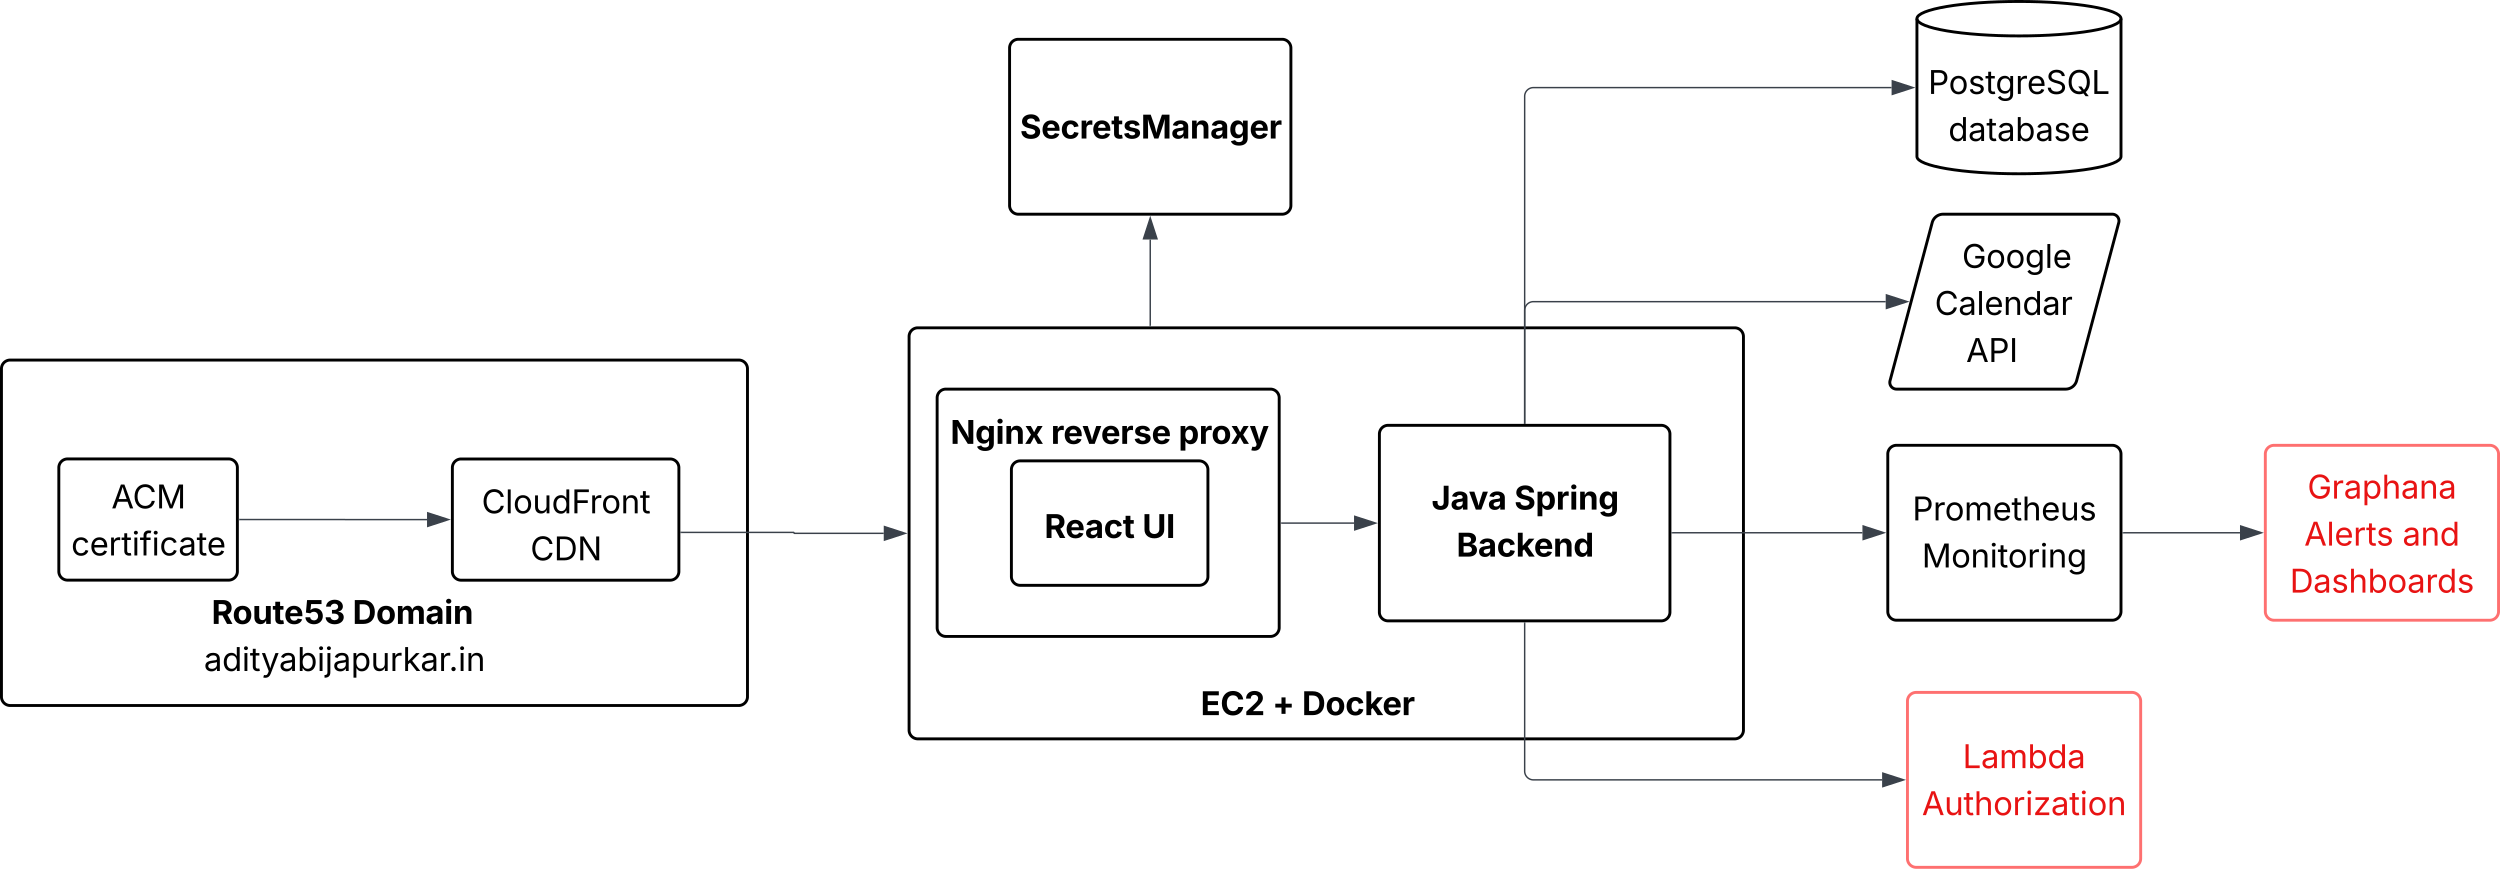 <svg xmlns="http://www.w3.org/2000/svg" xmlns:xlink="http://www.w3.org/1999/xlink" xmlns:lucid="lucid" width="1715.16" height="596.04"><g transform="translate(-233.942 -498.542)" lucid:page-tab-id="0_0"><path d="M234.94 751.56a6 6 0 0 1 6-6h499.82a6 6 0 0 1 6 6v225a6 6 0 0 1-6 6H240.94a6 6 0 0 1-6-6zM927.83 820.74a6 6 0 0 1 6-6h122.82a6 6 0 0 1 6 6v73.37a6 6 0 0 1-6 6H933.83a6 6 0 0 1-6-6z" stroke="#000" stroke-width="2" fill="#fff"/><use xlink:href="#a" transform="matrix(1,0,0,1,939.83,826.736) translate(10.67 40.903)"/><use xlink:href="#b" transform="matrix(1,0,0,1,939.83,826.736) translate(77.825 40.903)"/><path d="M1180.3 796.34a6 6 0 0 1 6-6h187.33a6 6 0 0 1 6 6V918.5a6 6 0 0 1-6 6h-187.35a6 6 0 0 1-6-6z" stroke="#000" stroke-width="2" fill="#fff"/><use xlink:href="#c" transform="matrix(1,0,0,1,1192.285,802.343) translate(23.775 45.809)"/><use xlink:href="#d" transform="matrix(1,0,0,1,1192.285,802.343) translate(80.556 45.809)"/><use xlink:href="#e" transform="matrix(1,0,0,1,1192.285,802.343) translate(40.924 78.075)"/><path d="M368.85 905.66a6 6 0 0 1 6-6h190.9a6 6 0 0 1 6 6v57.16a6 6 0 0 1-6 6h-190.9a6 6 0 0 1-6-6z" fill="none"/><use xlink:href="#f" transform="matrix(1,0,0,1,373.848,904.656) translate(0 21.951)"/><use xlink:href="#g" transform="matrix(1,0,0,1,373.848,904.656) translate(5.263 21.951)"/><use xlink:href="#h" transform="matrix(1,0,0,1,373.848,904.656) translate(102.018 21.951)"/><use xlink:href="#i" transform="matrix(1,0,0,1,373.848,904.656) translate(0 54.217)"/><path d="M857.63 729.45a6 6 0 0 1 6-6h560.43a6 6 0 0 1 6 6v270a6 6 0 0 1-6 6H863.63a6 6 0 0 1-6-6z" stroke="#000" stroke-width="2" fill-opacity="0"/><path d="M1052.68 968.6a6 6 0 0 1 6-6h144.98a6 6 0 0 1 6 6v24.9a6 6 0 0 1-6 6h-144.98a6 6 0 0 1-6-6z" fill="none"/><use xlink:href="#j" transform="matrix(1,0,0,1,1057.679,967.605) translate(0 21.584)"/><use xlink:href="#k" transform="matrix(1,0,0,1,1057.679,967.605) translate(49.197 21.584)"/><use xlink:href="#l" transform="matrix(1,0,0,1,1057.679,967.605) translate(69.542 21.584)"/><path d="M1689.08 605.94c0 6.53-31.34 11.82-70 11.82s-70-5.3-70-11.82v-94.58c0-6.53 31.34-11.82 70-11.82s70 5.3 70 11.82z" stroke="#000" stroke-width="2" fill="#fff"/><path d="M1689.08 511.36c0 6.53-31.34 11.83-70 11.83s-70-5.3-70-11.84" stroke="#000" stroke-width="2" fill="none"/><use xlink:href="#m" transform="matrix(1,0,0,1,1554.081,528.186) translate(2.712 34.809)"/><use xlink:href="#n" transform="matrix(1,0,0,1,1554.081,528.186) translate(16.535 67.075)"/><path d="M1531.7 558.65h-245.74a6 6 0 0 0-6 6v224.2" stroke="#3a414a" fill="none"/><path d="M1546.46 558.65l-14.26 4.64V554z" stroke="#3a414a" fill="#3a414a"/><path d="M1280.43 789.34h-.95v-.5h.95z" stroke="#3a414a" stroke-width=".05" fill="#3a414a"/><path d="M1559.54 651.3a7.8 7.8 0 0 1 7.54-5.8h116a4.6 4.6 0 0 1 4.46 5.8l-28.9 108.4a7.8 7.8 0 0 1-7.56 5.8h-116a4.6 4.6 0 0 1-4.45-5.8z" stroke="#000" stroke-width="2" fill="#fff"/><use xlink:href="#o" transform="matrix(1,0,0,1,1534.081,650.506) translate(45.907 31.84)"/><use xlink:href="#p" transform="matrix(1,0,0,1,1534.081,650.506) translate(27.191 64.106)"/><use xlink:href="#q" transform="matrix(1,0,0,1,1534.081,650.506) translate(48.759 96.372)"/><path d="M1527.66 705.5h-241.7a6 6 0 0 0-6 6v77.34" stroke="#3a414a" fill="none"/><path d="M1542.43 705.5l-14.27 4.64v-9.27z" stroke="#3a414a" fill="#3a414a"/><path d="M1280.43 789.34h-.95v-.5h.95z" stroke="#3a414a" stroke-width=".05" fill="#3a414a"/><path d="M926.58 531.5a6 6 0 0 1 6-6h181a6 6 0 0 1 6 6v108a6 6 0 0 1-6 6h-181a6 6 0 0 1-6-6z" stroke="#000" stroke-width="2" fill="#fff"/><use xlink:href="#r" transform="matrix(1,0,0,1,938.582,537.506) translate(-4.849 56.084)"/><path d="M1542.58 979.58a6 6 0 0 1 6-6h148a6 6 0 0 1 6 6v108a6 6 0 0 1-6 6h-148a6 6 0 0 1-6-6z" stroke="#fe7070" stroke-width="2" fill="#fff"/><use xlink:href="#s" transform="matrix(1,0,0,1,1554.582,985.577) translate(25.899 39.951)"/><use xlink:href="#t" transform="matrix(1,0,0,1,1554.582,985.577) translate(-2.079 72.217)"/><path d="M1525.2 1033.58h-239.24a6 6 0 0 1-6-6V926" stroke="#3a414a" fill="none"/><path d="M1539.96 1033.58l-14.26 4.63v-9.26z" stroke="#3a414a" fill="#3a414a"/><path d="M1280.43 926.02h-.95v-.5h.95z" stroke="#3a414a" stroke-width=".05" fill="#3a414a"/><path d="M1529.08 810.05a6 6 0 0 1 6-6h148a6 6 0 0 1 6 6v108a6 6 0 0 1-6 6h-148a6 6 0 0 1-6-6z" stroke="#000" stroke-width="2" fill="#fff"/><use xlink:href="#u" transform="matrix(1,0,0,1,1541.081,816.05) translate(4.914 39.528)"/><use xlink:href="#v" transform="matrix(1,0,0,1,1541.081,816.05) translate(11.43 71.793)"/><path d="M1511.7 864.05h-130.57" stroke="#3a414a" fill="none"/><path d="M1526.46 864.05l-14.26 4.63v-9.26z" stroke="#3a414a" fill="#3a414a"/><path d="M1381.14 864.52h-.5v-.94h.5z" stroke="#3a414a" stroke-width=".05" fill="#3a414a"/><path d="M1788.1 810.06a6 6 0 0 1 6-6h148a6 6 0 0 1 6 6v108a6 6 0 0 1-6 6h-148a6 6 0 0 1-6-6z" stroke="#fe7070" stroke-width="2" fill="#fff"/><use xlink:href="#w" transform="matrix(1,0,0,1,1800.102,816.064) translate(16.872 24.528)"/><use xlink:href="#x" transform="matrix(1,0,0,1,1800.102,816.064) translate(14.685 56.793)"/><use xlink:href="#y" transform="matrix(1,0,0,1,1800.102,816.064) translate(82.1 56.793)"/><use xlink:href="#z" transform="matrix(1,0,0,1,1800.102,816.064) translate(4.827 89.059)"/><path d="M1770.72 864.06h-80.14" stroke="#3a414a" fill="none"/><path d="M1785.48 864.06l-14.26 4.64v-9.27z" stroke="#3a414a" fill="#3a414a"/><path d="M1690.6 864.54h-.52v-.95h.5z" stroke="#3a414a" stroke-width=".05" fill="#3a414a"/><path d="M274.3 819.4a6 6 0 0 1 6-6h110.5a6 6 0 0 1 6 6v71.15a6 6 0 0 1-6 6H280.3a6 6 0 0 1-6-6z" stroke="#000" stroke-width="2" fill-opacity="0"/><use xlink:href="#A" transform="matrix(1,0,0,1,286.29,825.397) translate(24.061 21.951)"/><use xlink:href="#B" transform="matrix(1,0,0,1,286.29,825.397) translate(-3.511 54.217)"/><path d="M544.3 819.43a6 6 0 0 1 6-6H693.7a6 6 0 0 1 6 6v71.16a6 6 0 0 1-6 6H550.3a6 6 0 0 1-6-6z" stroke="#000" stroke-width="2" fill-opacity="0"/><g><use xlink:href="#C" transform="matrix(1,0,0,1,556.293,825.435) translate(8.063 25.278)"/><use xlink:href="#D" transform="matrix(1,0,0,1,556.293,825.435) translate(41.494 57.543)"/></g><path d="M526.9 855h-56.34a.02.02 0 0 1-.02 0 .02.02 0 0 0-.02-.03H398.3" stroke="#3a414a" fill="none"/><path d="M541.67 855l-14.26 4.65v-9.27z" stroke="#3a414a" fill="#3a414a"/><path d="M398.3 855.45h-.5v-.95h.5z" stroke="#3a414a" stroke-width=".05" fill="#3a414a"/><path d="M840.25 864.45H779a.33.33 0 0 1-.32-.33.33.33 0 0 0-.34-.33h-77.12" stroke="#3a414a" fill="none"/><path d="M855 864.45l-14.25 4.64v-9.28z" stroke="#3a414a" fill="#3a414a"/><path d="M701.24 864.26h-.52v-.95h.52z" stroke="#3a414a" stroke-width=".05" fill="#3a414a"/><path d="M876.88 771.5a6 6 0 0 1 6-6h222.67a6 6 0 0 1 6 6v157.67a6 6 0 0 1-6 6H882.88a6 6 0 0 1-6-6z" stroke="#000" stroke-width="2" fill-opacity="0"/><path d="M881 782.5a6 6 0 0 1 6-6h216.47a6 6 0 0 1 6 6v24.9a6 6 0 0 1-6 6H887a6 6 0 0 1-6-6z" fill="none"/><g><use xlink:href="#E" transform="matrix(1,0,0,1,886.007,781.499) translate(0 21.584)"/><use xlink:href="#F" transform="matrix(1,0,0,1,886.007,781.499) translate(68.989 21.584)"/><use xlink:href="#G" transform="matrix(1,0,0,1,886.007,781.499) translate(156.489 21.584)"/></g><path d="M1162.9 857.42h-49.85" stroke="#3a414a" fill="none"/><path d="M1177.67 857.42l-14.27 4.64v-9.27z" stroke="#3a414a" fill="#3a414a"/><path d="M1113.06 857.9h-.5v-.95h.5z" stroke="#3a414a" stroke-width=".05" fill="#3a414a"/><path d="M1023.08 662.9v59.05" stroke="#3a414a" fill="none"/><path d="M1023.08 648.12l4.64 14.27h-9.27z" stroke="#3a414a" fill="#3a414a"/><path d="M1023.56 722.45h-.95v-.52h.96z" stroke="#3a414a" stroke-width=".05" fill="#3a414a"/><defs><path d="M135 0v-1490h581c339 0 533 192 533 485 0 204-94 351-264 424L1302 0H964L680-532H440V0H135zm305-779h220c186 0 274-77 274-226 0-150-88-233-275-233H440v459" id="H"/><path d="M633 22C291 22 81-200 81-553c0-345 210-579 537-579 292 0 525 185 525 567v84H378c7 183 109 277 260 277 105 0 184-46 216-132l272 51C1071-99 893 22 633 22zM380-669h474c-15-146-94-237-233-237-143 0-229 99-241 237" id="I"/><path d="M440 22C227 22 68-92 68-313c0-250 202-322 422-343 195-21 271-24 271-105 0-95-63-149-175-149-116 0-187 57-211 129l-275-46c57-194 237-305 487-305 240 0 474 108 474 379V0H777v-155h-10C713-51 605 22 440 22zm85-211c140 0 238-93 238-211v-121c-37 26-156 42-222 51-111 16-185 59-185 149 0 87 70 132 169 132" id="J"/><path d="M628 22C291 22 81-210 81-554c0-346 210-578 547-578 265 0 455 142 497 372l-279 52c-25-116-99-188-215-188-160 0-244 139-244 341 0 200 84 341 244 341 116 0 193-74 217-195l279 51C1085-123 896 22 628 22" id="K"/><path d="M683-1118v229H474v562c0 71 29 104 102 104 23 0 73-7 95-13l43 225C647 9 580 16 520 16 296 16 174-96 174-301v-588H20v-229h154v-266h300v266h209" id="L"/><g id="a"><use transform="matrix(0.011,0,0,0.011,0,0)" xlink:href="#H"/><use transform="matrix(0.011,0,0,0.011,14.323,0)" xlink:href="#I"/><use transform="matrix(0.011,0,0,0.011,27.778,0)" xlink:href="#J"/><use transform="matrix(0.011,0,0,0.011,40.679,0)" xlink:href="#K"/><use transform="matrix(0.011,0,0,0.011,53.754,0)" xlink:href="#L"/></g><path d="M750 21c-371 0-615-218-615-544v-967h305v942c0 174 123 299 310 299s309-125 309-299v-942h306v967c0 326-247 544-615 544" id="M"/><path d="M440-1490V0H135v-1490h305" id="N"/><g id="b"><use transform="matrix(0.011,0,0,0.011,0,0)" xlink:href="#M"/><use transform="matrix(0.011,0,0,0.011,16.265,0)" xlink:href="#N"/></g><path d="M567 20C257 20 68-148 68-448v-87h305v92c0 143 75 217 194 217s193-74 193-218v-1046h302v1041c0 301-188 469-495 469" id="O"/><path d="M443 0L31-1118h319c90 293 199 572 268 885 66-313 175-593 264-885h315L784 0H443" id="P"/><g id="c"><use transform="matrix(0.011,0,0,0.011,0,0)" xlink:href="#O"/><use transform="matrix(0.011,0,0,0.011,12.988,0)" xlink:href="#J"/><use transform="matrix(0.011,0,0,0.011,25.51,0)" xlink:href="#P"/><use transform="matrix(0.011,0,0,0.011,38.618,0)" xlink:href="#J"/></g><path d="M681 22C323 22 94-145 85-462h297c10 151 131 226 296 226 163 0 271-77 271-190 0-102-95-149-257-189l-164-41c-252-61-403-188-403-405 0-269 236-449 560-449 330 0 546 183 551 445H941c-11-119-106-188-259-188-156 0-244 72-244 172-3 156 226 185 373 221 250 61 445 186 445 436 0 271-213 446-575 446" id="Q"/><path d="M128 418v-1536h295v188h14c41-89 129-202 319-202 248 0 453 193 453 575 0 372-197 576-455 576-183 0-275-108-317-198h-9v597H128zm534-640c156 0 240-139 240-336 0-196-83-334-240-334-154 0-241 131-241 334 0 202 88 336 241 336" id="R"/><path d="M128 0v-1118h290v195h12c54-169 184-238 367-200v268c-27-8-86-15-130-15-138 0-239 95-239 234V0H128" id="S"/><path d="M128 0v-1118h300V0H128zm150-1264c-91 0-165-68-165-154 0-85 74-154 165-154 90 0 165 69 165 154 0 86-75 154-165 154" id="T"/><path d="M428-647V0H128v-1118h283l4 231c63-156 176-245 348-245 232 0 384 159 384 421V0H847v-659c0-139-76-222-202-222-128 0-217 86-217 234" id="U"/><path d="M625 442c-280 0-454-114-503-274l258-72c28 63 97 128 243 128 153 0 246-69 246-216v-206h-23C805-108 717-16 536-16 284-16 81-191 81-561c0-378 208-571 456-571 188 0 280 113 321 202h13v-188h295V-9c0 303-226 451-541 451zm5-686c153 0 240-119 240-319 0-198-86-329-240-329-158 0-241 137-241 329 0 195 85 319 241 319" id="V"/><g id="d"><use transform="matrix(0.011,0,0,0.011,0,0)" xlink:href="#Q"/><use transform="matrix(0.011,0,0,0.011,14.551,0)" xlink:href="#R"/><use transform="matrix(0.011,0,0,0.011,28.559,0)" xlink:href="#S"/><use transform="matrix(0.011,0,0,0.011,37.771,0)" xlink:href="#T"/><use transform="matrix(0.011,0,0,0.011,43.793,0)" xlink:href="#U"/><use transform="matrix(0.011,0,0,0.011,57.628,0)" xlink:href="#V"/></g><path d="M135 0v-1490h591c327 0 492 160 492 383 0 177-115 286-268 320v15c168 8 326 140 326 361 0 236-176 411-512 411H135zm305-251h264c179 0 258-76 258-189 0-125-97-215-250-215H440v404zm0-613h241c131 0 228-74 228-194 0-109-79-183-222-183H440v377" id="W"/><path d="M128 0v-1490h300v802h17l366-430h347L740-633 1179 0H826L514-456l-86 97V0H128" id="X"/><path d="M537 19C279 19 81-185 81-557c0-382 206-575 454-575 190 0 278 113 318 202h10v-560h300V0H868v-179h-15C812-89 719 19 537 19zm92-241c153 0 240-134 240-336 0-203-86-334-240-334-158 0-240 138-240 334 0 197 84 336 240 336" id="Y"/><g id="e"><use transform="matrix(0.011,0,0,0.011,0,0)" xlink:href="#W"/><use transform="matrix(0.011,0,0,0.011,14.703,0)" xlink:href="#J"/><use transform="matrix(0.011,0,0,0.011,27.604,0)" xlink:href="#K"/><use transform="matrix(0.011,0,0,0.011,40.679,0)" xlink:href="#X"/><use transform="matrix(0.011,0,0,0.011,53.071,0)" xlink:href="#I"/><use transform="matrix(0.011,0,0,0.011,66.309,0)" xlink:href="#U"/><use transform="matrix(0.011,0,0,0.011,80.143,0)" xlink:href="#Y"/></g><path d="M628 22C291 22 81-210 81-554c0-346 210-578 547-578 336 0 547 232 547 578 0 344-211 576-547 576zm0-236c160 0 242-146 242-341 0-197-82-341-242-341S387-753 387-555c0 195 81 341 241 341" id="Z"/><path d="M513 14c-232 0-385-159-385-421v-711h300v659c0 139 76 222 202 222 127 0 217-86 217-234v-647h301V0H864l-4-232C797-74 683 14 513 14" id="aa"/><path d="M664 20c-306 0-529-183-535-438h297c6 117 110 196 238 196 149 0 255-108 255-266 0-159-108-270-261-270-89 0-178 39-224 98l-274-48 72-782h901v252H485l-39 377h8c53-72 165-124 294-124 269 0 467 204 467 490 0 300-224 515-551 515" id="ab"/><path d="M659 20C335 20 103-159 99-418h307c5 112 113 185 254 185 147 0 250-83 250-204 0-123-105-209-278-209H494v-227h138c145 0 246-81 246-200 0-115-87-193-216-193-130 0-237 73-240 189H128c4-255 233-433 536-433 306 0 510 185 510 418 0 167-114 285-279 317v11c217 29 333 162 333 347 0 254-237 437-569 437" id="ac"/><g id="g"><use transform="matrix(0.011,0,0,0.011,0,0)" xlink:href="#H"/><use transform="matrix(0.011,0,0,0.011,14.323,0)" xlink:href="#Z"/><use transform="matrix(0.011,0,0,0.011,27.951,0)" xlink:href="#aa"/><use transform="matrix(0.011,0,0,0.011,41.786,0)" xlink:href="#L"/><use transform="matrix(0.011,0,0,0.011,49.707,0)" xlink:href="#I"/><use transform="matrix(0.011,0,0,0.011,62.945,0)" xlink:href="#ab"/><use transform="matrix(0.011,0,0,0.011,77.148,0)" xlink:href="#ac"/></g><path d="M659 0H135v-1490h529c448 0 721 280 721 744 0 466-273 746-726 746zM440-263h204c287 0 437-148 437-483 0-333-150-481-435-481H440v964" id="ad"/><path d="M128 0v-1118h278l12 217c60-163 185-234 319-234 143 0 236 81 288 251 63-172 205-251 359-251 205 0 357 138 357 381V0h-301v-697c0-126-76-187-177-187-114 0-184 79-184 196V0H789v-705c0-109-72-179-174-179-106 0-187 74-187 208V0H128" id="ae"/><g id="h"><use transform="matrix(0.011,0,0,0.011,0,0)" xlink:href="#ad"/><use transform="matrix(0.011,0,0,0.011,16.048,0)" xlink:href="#Z"/><use transform="matrix(0.011,0,0,0.011,29.677,0)" xlink:href="#ae"/><use transform="matrix(0.011,0,0,0.011,49.957,0)" xlink:href="#J"/><use transform="matrix(0.011,0,0,0.011,62.858,0)" xlink:href="#T"/><use transform="matrix(0.011,0,0,0.011,68.88,0)" xlink:href="#U"/></g><path d="M471 26C259 26 90-98 90-318c0-256 228-303 435-329 202-27 287-16 287-108 0-139-79-219-234-219-161 0-248 86-283 164l-173-57c86-203 278-265 451-265 150 0 419 46 419 395V0H815v-152h-12C765-73 660 26 471 26zm31-159c199 0 310-134 310-271v-155c-30 35-226 55-295 64-131 17-246 59-246 186 0 116 97 176 231 176" id="af"/><path d="M577 24c-279 0-473-224-473-580 0-354 195-576 474-576 218 0 287 134 324 193h14v-551h180V0H922v-173h-20C865-111 790 24 577 24zm27-161c203 0 314-172 314-421 0-247-108-413-314-413-212 0-317 181-317 413 0 235 108 421 317 421" id="ag"/><path d="M158 0v-1118h180V0H158zm91-1301c-68 0-125-53-125-119s57-119 125-119c69 0 126 53 126 119s-57 119-126 119" id="ah"/><path d="M598-1118v154H368v674c0 100 37 144 132 144 23 0 62-6 92-12L629-6c-37 13-88 20-134 20-193 0-307-107-307-290v-688H20v-154h168v-266h180v266h230" id="ai"/><path d="M140 405l46-156c120 36 205 19 263-150l32-93L54-1118h197c107 313 237 620 324 950 87-331 219-637 326-950h196L606 167c-68 178-176 259-334 259-64 0-113-12-132-21" id="aj"/><path d="M677 24c-213 0-288-135-325-197h-20V0H158v-1490h180v551h14c37-59 106-193 324-193 279 0 474 222 474 576 0 356-194 580-473 580zm-27-161c209 0 317-186 317-421 0-232-105-413-317-413-206 0-314 166-314 413 0 249 111 421 314 421" id="ak"/><path d="M157-1118h181V80c1 225-123 350-364 338V252c126 9 184-48 183-172v-1198zm91-183c-68 0-125-53-125-119s57-119 125-119c69 0 126 53 126 119s-57 119-126 119" id="al"/><path d="M158 418v-1536h174v179h20c37-59 106-193 324-193 279 0 474 222 474 576 0 356-194 580-473 580-213 0-288-135-325-197h-14v591H158zm492-555c209 0 317-186 317-421 0-232-105-413-317-413-206 0-314 166-314 413 0 249 111 421 314 421" id="am"/><path d="M537 14c-226 0-379-139-379-422v-710h180v695c0 172 97 275 253 275 160 0 281-109 281-300v-670h181V0H879v-209C806-46 684 14 537 14" id="an"/><path d="M158 0v-1118h174v172h12c41-113 157-188 290-188 26 0 70 2 91 3v181c-11-2-60-10-108-10-161 0-279 109-279 260V0H158" id="ao"/><path d="M158 0v-1490h180v865h22l478-493h223L593-638 1096 0H865L456-523 338-412V0H158" id="ap"/><path d="M295 13c-75 0-135-60-135-135s60-135 135-135 135 60 135 135S370 13 295 13" id="aq"/><path d="M338-670V0H158v-1118h173l1 207c72-158 192-221 342-221 226 0 378 139 378 422V0H872v-695c0-172-96-275-252-275-161 0-282 109-282 300" id="ar"/><g id="i"><use transform="matrix(0.011,0,0,0.011,0,0)" xlink:href="#af"/><use transform="matrix(0.011,0,0,0.011,12.478,0)" xlink:href="#ag"/><use transform="matrix(0.011,0,0,0.011,26.085,0)" xlink:href="#ah"/><use transform="matrix(0.011,0,0,0.011,31.467,0)" xlink:href="#ai"/><use transform="matrix(0.011,0,0,0.011,39.171,0)" xlink:href="#aj"/><use transform="matrix(0.011,0,0,0.011,51.552,0)" xlink:href="#af"/><use transform="matrix(0.011,0,0,0.011,64.03,0)" xlink:href="#ak"/><use transform="matrix(0.011,0,0,0.011,77.637,0)" xlink:href="#ah"/><use transform="matrix(0.011,0,0,0.011,83.019,0)" xlink:href="#al"/><use transform="matrix(0.011,0,0,0.011,88.401,0)" xlink:href="#af"/><use transform="matrix(0.011,0,0,0.011,100.879,0)" xlink:href="#am"/><use transform="matrix(0.011,0,0,0.011,114.486,0)" xlink:href="#an"/><use transform="matrix(0.011,0,0,0.011,127.626,0)" xlink:href="#ao"/><use transform="matrix(0.011,0,0,0.011,136.339,0)" xlink:href="#ap"/><use transform="matrix(0.011,0,0,0.011,148.535,0)" xlink:href="#af"/><use transform="matrix(0.011,0,0,0.011,161.013,0)" xlink:href="#ao"/><use transform="matrix(0.011,0,0,0.011,167.99,0)" xlink:href="#aq"/><use transform="matrix(0.011,0,0,0.011,174.392,0)" xlink:href="#ah"/><use transform="matrix(0.011,0,0,0.011,179.774,0)" xlink:href="#ar"/></g><path d="M135 0v-1490h997v253H440v360h640v249H440v375h694V0H135" id="as"/><path d="M786 20C389 20 94-260 94-744c0-487 299-766 692-766 339 0 597 194 641 529h-309c-28-162-156-258-326-258-233 0-388 179-388 495 0 323 157 493 387 493 170 0 298-97 328-259h309c-34 277-266 530-642 530" id="at"/><path d="M124 0v-220l528-495c135-132 210-216 210-336 0-133-98-215-231-215-139 0-229 88-229 233H110c0-290 214-477 523-477 315 0 525 182 525 440 0 167-80 305-385 586L548-262v11h630V0H124" id="au"/><g id="j"><use transform="matrix(0.011,0,0,0.011,0,0)" xlink:href="#as"/><use transform="matrix(0.011,0,0,0.011,13.498,0)" xlink:href="#at"/><use transform="matrix(0.011,0,0,0.011,29.937,0)" xlink:href="#au"/></g><path d="M568-82v-393H183v-240h385v-393h254v393h386v240H822v393H568" id="av"/><use transform="matrix(0.011,0,0,0.011,0,0)" xlink:href="#av" id="k"/><g id="l"><use transform="matrix(0.011,0,0,0.011,0,0)" xlink:href="#ad"/><use transform="matrix(0.011,0,0,0.011,16.048,0)" xlink:href="#Z"/><use transform="matrix(0.011,0,0,0.011,29.677,0)" xlink:href="#K"/><use transform="matrix(0.011,0,0,0.011,42.752,0)" xlink:href="#X"/><use transform="matrix(0.011,0,0,0.011,55.143,0)" xlink:href="#I"/><use transform="matrix(0.011,0,0,0.011,68.381,0)" xlink:href="#S"/></g><path d="M180 0v-1490h510c348 0 508 209 508 474 0 266-160 477-507 477H370V0H180zm190-706h312c236 0 327-133 327-310 0-176-91-307-329-307H370v617" id="aw"/><path d="M613 24c-304 0-509-231-509-576 0-350 205-580 509-580 305 0 511 230 511 580 0 345-206 576-511 576zm0-161c226 0 329-195 329-415 0-222-103-419-329-419-223 0-326 196-326 419 0 220 103 415 326 415" id="ax"/><path d="M538 24C308 24 148-78 108-271l171-41c32 123 123 178 257 178 156 0 256-77 256-169 0-77-54-128-164-154l-186-44c-203-48-300-148-300-305 0-192 176-326 414-326 230 0 351 112 402 269l-163 42c-31-80-94-158-238-158-133 0-233 69-233 162 0 83 57 129 188 160l169 40c203 48 298 149 298 302 0 196-179 339-441 339" id="ay"/><path d="M611 442c-248 0-391-105-460-228l146-94c47 65 117 165 314 165 178 0 307-82 307-266v-224h-17C863-141 792-18 576-18c-268 0-472-195-472-546 0-346 197-568 476-568 216 0 288 133 326 193h17v-179h175V29c0 289-215 413-487 413zm-5-620c203 0 314-146 314-390 0-237-108-403-314-403-213 0-319 180-319 403 0 230 109 390 319 390" id="az"/><path d="M628 24c-324 0-524-230-524-574 0-343 198-582 503-582 237 0 487 146 487 559v75H286c9 234 145 362 343 362 132 0 231-58 273-172l174 48C1024-91 857 24 628 24zM287-650h624c-17-190-120-322-304-322-192 0-309 151-320 322" id="aA"/><path d="M657 26c-323 0-524-166-541-416h195c15 169 171 246 346 246 202 0 356-106 356-265 5-203-294-238-475-293-239-73-380-191-380-389 0-252 224-419 512-419 294 0 499 171 508 396H992c-17-145-151-228-328-228-193 0-321 102-321 242 0 156 175 211 284 241l149 41c160 44 422 134 422 412 0 244-197 432-541 432" id="aB"/><path d="M784 20c-382 0-662-292-662-764 0-473 280-766 662-766s660 293 660 766c0 282-99 499-260 629l192 255h-198L1049-33C969 2 880 20 784 20zm-62-486h198l156 205c112-98 183-261 183-483 0-383-209-590-475-590-268 0-477 208-477 590 0 380 209 588 477 588 54 0 106-9 154-25" id="aC"/><path d="M180 0v-1490h190v1322h690V0H180" id="aD"/><g id="m"><use transform="matrix(0.011,0,0,0.011,0,0)" xlink:href="#aw"/><use transform="matrix(0.011,0,0,0.011,14.073,0)" xlink:href="#ax"/><use transform="matrix(0.011,0,0,0.011,27.398,0)" xlink:href="#ay"/><use transform="matrix(0.011,0,0,0.011,39.128,0)" xlink:href="#ai"/><use transform="matrix(0.011,0,0,0.011,46.181,0)" xlink:href="#az"/><use transform="matrix(0.011,0,0,0.011,59.809,0)" xlink:href="#ao"/><use transform="matrix(0.011,0,0,0.011,67.806,0)" xlink:href="#aA"/><use transform="matrix(0.011,0,0,0.011,80.762,0)" xlink:href="#aB"/><use transform="matrix(0.011,0,0,0.011,95.02,0)" xlink:href="#aC"/><use transform="matrix(0.011,0,0,0.011,112.012,0)" xlink:href="#aD"/></g><g id="n"><use transform="matrix(0.011,0,0,0.011,0,0)" xlink:href="#ag"/><use transform="matrix(0.011,0,0,0.011,13.607,0)" xlink:href="#af"/><use transform="matrix(0.011,0,0,0.011,26.085,0)" xlink:href="#ai"/><use transform="matrix(0.011,0,0,0.011,33.464,0)" xlink:href="#af"/><use transform="matrix(0.011,0,0,0.011,45.942,0)" xlink:href="#ak"/><use transform="matrix(0.011,0,0,0.011,59.766,0)" xlink:href="#af"/><use transform="matrix(0.011,0,0,0.011,72.244,0)" xlink:href="#ay"/><use transform="matrix(0.011,0,0,0.011,83.974,0)" xlink:href="#aA"/></g><path d="M789 20c-398 0-667-293-667-764 0-473 273-766 655-766 315 0 558 198 612 487h-196c-61-191-204-311-415-311-262 0-471 207-471 590 0 380 208 588 482 588 249 0 420-165 425-427H828v-166h572v163c0 370-256 606-611 606" id="aE"/><path d="M338-1490V0H158v-1490h180" id="aF"/><g id="o"><use transform="matrix(0.011,0,0,0.011,0,0)" xlink:href="#aE"/><use transform="matrix(0.011,0,0,0.011,16.58,0)" xlink:href="#ax"/><use transform="matrix(0.011,0,0,0.011,29.905,0)" xlink:href="#ax"/><use transform="matrix(0.011,0,0,0.011,43.229,0)" xlink:href="#az"/><use transform="matrix(0.011,0,0,0.011,56.858,0)" xlink:href="#aF"/><use transform="matrix(0.011,0,0,0.011,62.24,0)" xlink:href="#aA"/></g><path d="M783 20c-382 0-661-292-661-764 0-473 279-766 661-766 302 0 548 182 601 489h-190c-42-204-217-313-411-313-268 0-476 208-476 590 0 381 209 588 476 588 195 0 369-110 411-313h190c-52 303-296 489-601 489" id="aG"/><g id="p"><use transform="matrix(0.011,0,0,0.011,0,0)" xlink:href="#aG"/><use transform="matrix(0.011,0,0,0.011,16.233,0)" xlink:href="#af"/><use transform="matrix(0.011,0,0,0.011,28.711,0)" xlink:href="#aF"/><use transform="matrix(0.011,0,0,0.011,34.093,0)" xlink:href="#aA"/><use transform="matrix(0.011,0,0,0.011,47.049,0)" xlink:href="#ar"/><use transform="matrix(0.011,0,0,0.011,60.178,0)" xlink:href="#ag"/><use transform="matrix(0.011,0,0,0.011,73.785,0)" xlink:href="#af"/><use transform="matrix(0.011,0,0,0.011,86.263,0)" xlink:href="#ao"/></g><path d="M52 0l541-1490h220L1361 0h-200l-149-416H398L254 0H52zm404-582h497c-103-290-145-390-251-756-108 377-145 460-246 756" id="aH"/><path d="M370-1490V0H180v-1490h190" id="aI"/><g id="q"><use transform="matrix(0.011,0,0,0.011,0,0)" xlink:href="#aH"/><use transform="matrix(0.011,0,0,0.011,15.332,0)" xlink:href="#aw"/><use transform="matrix(0.011,0,0,0.011,29.525,0)" xlink:href="#aI"/></g><path d="M572 22C302 22 117-98 78-306l279-48c29 105 101 156 224 156 114 0 185-48 185-115 0-118-228-130-337-155-215-49-322-150-322-317 0-215 187-347 470-347 265 0 424 116 466 298l-266 47c-24-76-87-130-196-130-98 0-174 46-174 113 0 56 38 95 144 117l201 40c216 44 320 143 320 302 0 220-207 367-500 367" id="aJ"/><path d="M135 0v-1490h468l242 684c30 94 76 293 111 455 34-161 80-360 110-455l238-684h470V0h-307c0-447-3-765 11-1227-122 503-246 788-395 1227H826C676-435 552-717 427-1215c15 453 11 775 11 1215H135" id="aK"/><g id="r"><use transform="matrix(0.011,0,0,0.011,0,0)" xlink:href="#Q"/><use transform="matrix(0.011,0,0,0.011,14.551,0)" xlink:href="#I"/><use transform="matrix(0.011,0,0,0.011,27.789,0)" xlink:href="#K"/><use transform="matrix(0.011,0,0,0.011,40.864,0)" xlink:href="#S"/><use transform="matrix(0.011,0,0,0.011,49.371,0)" xlink:href="#I"/><use transform="matrix(0.011,0,0,0.011,62.609,0)" xlink:href="#L"/><use transform="matrix(0.011,0,0,0.011,70.584,0)" xlink:href="#aJ"/><use transform="matrix(0.011,0,0,0.011,83.03,0)" xlink:href="#aK"/><use transform="matrix(0.011,0,0,0.011,103.733,0)" xlink:href="#J"/><use transform="matrix(0.011,0,0,0.011,116.634,0)" xlink:href="#U"/><use transform="matrix(0.011,0,0,0.011,130.469,0)" xlink:href="#J"/><use transform="matrix(0.011,0,0,0.011,143.37,0)" xlink:href="#V"/><use transform="matrix(0.011,0,0,0.011,157.411,0)" xlink:href="#I"/><use transform="matrix(0.011,0,0,0.011,170.649,0)" xlink:href="#S"/></g><path fill="#e81313" d="M180 0v-1490h190v1322h690V0H180" id="aL"/><path fill="#e81313" d="M471 26C259 26 90-98 90-318c0-256 228-303 435-329 202-27 287-16 287-108 0-139-79-219-234-219-161 0-248 86-283 164l-173-57c86-203 278-265 451-265 150 0 419 46 419 395V0H815v-152h-12C765-73 660 26 471 26zm31-159c199 0 310-134 310-271v-155c-30 35-226 55-295 64-131 17-246 59-246 186 0 116 97 176 231 176" id="aM"/><path fill="#e81313" d="M158 0v-1118h175l1 205c55-151 181-225 313-225 147 0 245 90 285 228 53-141 190-228 352-228 194 0 352 125 352 384V0h-181v-749c0-161-105-225-225-225-151 0-243 103-243 244V0H807v-767c0-124-93-207-219-207-131 0-250 92-250 270V0H158" id="aN"/><path fill="#e81313" d="M677 24c-213 0-288-135-325-197h-20V0H158v-1490h180v551h14c37-59 106-193 324-193 279 0 474 222 474 576 0 356-194 580-473 580zm-27-161c209 0 317-186 317-421 0-232-105-413-317-413-206 0-314 166-314 413 0 249 111 421 314 421" id="aO"/><path fill="#e81313" d="M577 24c-279 0-473-224-473-580 0-354 195-576 474-576 218 0 287 134 324 193h14v-551h180V0H922v-173h-20C865-111 790 24 577 24zm27-161c203 0 314-172 314-421 0-247-108-413-314-413-212 0-317 181-317 413 0 235 108 421 317 421" id="aP"/><g id="s"><use transform="matrix(0.011,0,0,0.011,0,0)" xlink:href="#aL"/><use transform="matrix(0.011,0,0,0.011,12.565,0)" xlink:href="#aM"/><use transform="matrix(0.011,0,0,0.011,25.043,0)" xlink:href="#aN"/><use transform="matrix(0.011,0,0,0.011,44.51,0)" xlink:href="#aO"/><use transform="matrix(0.011,0,0,0.011,58.116,0)" xlink:href="#aP"/><use transform="matrix(0.011,0,0,0.011,71.723,0)" xlink:href="#aM"/></g><path fill="#e81313" d="M52 0l541-1490h220L1361 0h-200l-149-416H398L254 0H52zm404-582h497c-103-290-145-390-251-756-108 377-145 460-246 756" id="aQ"/><path fill="#e81313" d="M537 14c-226 0-379-139-379-422v-710h180v695c0 172 97 275 253 275 160 0 281-109 281-300v-670h181V0H879v-209C806-46 684 14 537 14" id="aR"/><path fill="#e81313" d="M598-1118v154H368v674c0 100 37 144 132 144 23 0 62-6 92-12L629-6c-37 13-88 20-134 20-193 0-307-107-307-290v-688H20v-154h168v-266h180v266h230" id="aS"/><path fill="#e81313" d="M338-670V0H158v-1490h180v566c73-149 190-208 336-208 226 0 379 139 379 422V0H872v-695c0-172-96-275-252-275-161 0-282 109-282 300" id="aT"/><path fill="#e81313" d="M613 24c-304 0-509-231-509-576 0-350 205-580 509-580 305 0 511 230 511 580 0 345-206 576-511 576zm0-161c226 0 329-195 329-415 0-222-103-419-329-419-223 0-326 196-326 419 0 220 103 415 326 415" id="aU"/><path fill="#e81313" d="M158 0v-1118h174v172h12c41-113 157-188 290-188 26 0 70 2 91 3v181c-11-2-60-10-108-10-161 0-279 109-279 260V0H158" id="aV"/><path fill="#e81313" d="M158 0v-1118h180V0H158zm91-1301c-68 0-125-53-125-119s57-119 125-119c69 0 126 53 126 119s-57 119-126 119" id="aW"/><path fill="#e81313" d="M126 0v-134l627-806v-11H146v-167h839v143L376-178v11h629V0H126" id="aX"/><path fill="#e81313" d="M338-670V0H158v-1118h173l1 207c72-158 192-221 342-221 226 0 378 139 378 422V0H872v-695c0-172-96-275-252-275-161 0-282 109-282 300" id="aY"/><g id="t"><use transform="matrix(0.011,0,0,0.011,0,0)" xlink:href="#aQ"/><use transform="matrix(0.011,0,0,0.011,15.332,0)" xlink:href="#aR"/><use transform="matrix(0.011,0,0,0.011,28.472,0)" xlink:href="#aS"/><use transform="matrix(0.011,0,0,0.011,35.742,0)" xlink:href="#aT"/><use transform="matrix(0.011,0,0,0.011,48.882,0)" xlink:href="#aU"/><use transform="matrix(0.011,0,0,0.011,62.207,0)" xlink:href="#aV"/><use transform="matrix(0.011,0,0,0.011,70.92,0)" xlink:href="#aW"/><use transform="matrix(0.011,0,0,0.011,76.302,0)" xlink:href="#aX"/><use transform="matrix(0.011,0,0,0.011,88.574,0)" xlink:href="#aM"/><use transform="matrix(0.011,0,0,0.011,101.053,0)" xlink:href="#aS"/><use transform="matrix(0.011,0,0,0.011,108.322,0)" xlink:href="#aW"/><use transform="matrix(0.011,0,0,0.011,113.704,0)" xlink:href="#aU"/><use transform="matrix(0.011,0,0,0.011,127.029,0)" xlink:href="#aY"/></g><path d="M158 0v-1118h175l1 205c55-151 181-225 313-225 147 0 245 90 285 228 53-141 190-228 352-228 194 0 352 125 352 384V0h-181v-749c0-161-105-225-225-225-151 0-243 103-243 244V0H807v-767c0-124-93-207-219-207-131 0-250 92-250 270V0H158" id="aZ"/><path d="M338-670V0H158v-1490h180v566c73-149 190-208 336-208 226 0 379 139 379 422V0H872v-695c0-172-96-275-252-275-161 0-282 109-282 300" id="ba"/><g id="u"><use transform="matrix(0.011,0,0,0.011,0,0)" xlink:href="#aw"/><use transform="matrix(0.011,0,0,0.011,14.193,0)" xlink:href="#ao"/><use transform="matrix(0.011,0,0,0.011,22.19,0)" xlink:href="#ax"/><use transform="matrix(0.011,0,0,0.011,35.514,0)" xlink:href="#aZ"/><use transform="matrix(0.011,0,0,0.011,54.98,0)" xlink:href="#aA"/><use transform="matrix(0.011,0,0,0.011,67.936,0)" xlink:href="#ai"/><use transform="matrix(0.011,0,0,0.011,75.206,0)" xlink:href="#ba"/><use transform="matrix(0.011,0,0,0.011,88.346,0)" xlink:href="#aA"/><use transform="matrix(0.011,0,0,0.011,101.302,0)" xlink:href="#an"/><use transform="matrix(0.011,0,0,0.011,114.442,0)" xlink:href="#ay"/></g><path d="M180 0v-1490h270l367 940c28 72 75 218 110 339 35-117 81-264 110-339l362-940h271V0h-187c2-448-5-837 7-1287-157 497-311 829-483 1287H842C666-458 514-784 354-1284c12 438 5 843 7 1284H180" id="bb"/><g id="v"><use transform="matrix(0.011,0,0,0.011,0,0)" xlink:href="#bb"/><use transform="matrix(0.011,0,0,0.011,20.074,0)" xlink:href="#ax"/><use transform="matrix(0.011,0,0,0.011,33.398,0)" xlink:href="#ar"/><use transform="matrix(0.011,0,0,0.011,46.528,0)" xlink:href="#ah"/><use transform="matrix(0.011,0,0,0.011,51.91,0)" xlink:href="#ai"/><use transform="matrix(0.011,0,0,0.011,58.963,0)" xlink:href="#ax"/><use transform="matrix(0.011,0,0,0.011,72.287,0)" xlink:href="#ao"/><use transform="matrix(0.011,0,0,0.011,81,0)" xlink:href="#ah"/><use transform="matrix(0.011,0,0,0.011,86.382,0)" xlink:href="#ar"/><use transform="matrix(0.011,0,0,0.011,99.512,0)" xlink:href="#az"/></g><path fill="#e81313" d="M789 20c-398 0-667-293-667-764 0-473 273-766 655-766 315 0 558 198 612 487h-196c-61-191-204-311-415-311-262 0-471 207-471 590 0 380 208 588 482 588 249 0 420-165 425-427H828v-166h572v163c0 370-256 606-611 606" id="bc"/><path fill="#e81313" d="M158 418v-1536h174v179h20c37-59 106-193 324-193 279 0 474 222 474 576 0 356-194 580-473 580-213 0-288-135-325-197h-14v591H158zm492-555c209 0 317-186 317-421 0-232-105-413-317-413-206 0-314 166-314 413 0 249 111 421 314 421" id="bd"/><g id="w"><use transform="matrix(0.011,0,0,0.011,0,0)" xlink:href="#bc"/><use transform="matrix(0.011,0,0,0.011,16.58,0)" xlink:href="#aV"/><use transform="matrix(0.011,0,0,0.011,24.946,0)" xlink:href="#aM"/><use transform="matrix(0.011,0,0,0.011,37.424,0)" xlink:href="#bd"/><use transform="matrix(0.011,0,0,0.011,51.031,0)" xlink:href="#aT"/><use transform="matrix(0.011,0,0,0.011,64.171,0)" xlink:href="#aM"/><use transform="matrix(0.011,0,0,0.011,76.649,0)" xlink:href="#aY"/><use transform="matrix(0.011,0,0,0.011,89.779,0)" xlink:href="#aM"/></g><path fill="#e81313" d="M338-1490V0H158v-1490h180" id="be"/><path fill="#e81313" d="M628 24c-324 0-524-230-524-574 0-343 198-582 503-582 237 0 487 146 487 559v75H286c9 234 145 362 343 362 132 0 231-58 273-172l174 48C1024-91 857 24 628 24zM287-650h624c-17-190-120-322-304-322-192 0-309 151-320 322" id="bf"/><path fill="#e81313" d="M538 24C308 24 148-78 108-271l171-41c32 123 123 178 257 178 156 0 256-77 256-169 0-77-54-128-164-154l-186-44c-203-48-300-148-300-305 0-192 176-326 414-326 230 0 351 112 402 269l-163 42c-31-80-94-158-238-158-133 0-233 69-233 162 0 83 57 129 188 160l169 40c203 48 298 149 298 302 0 196-179 339-441 339" id="bg"/><g id="x"><use transform="matrix(0.011,0,0,0.011,0,0)" xlink:href="#aQ"/><use transform="matrix(0.011,0,0,0.011,15.332,0)" xlink:href="#be"/><use transform="matrix(0.011,0,0,0.011,20.714,0)" xlink:href="#bf"/><use transform="matrix(0.011,0,0,0.011,33.67,0)" xlink:href="#aV"/><use transform="matrix(0.011,0,0,0.011,42.383,0)" xlink:href="#aS"/><use transform="matrix(0.011,0,0,0.011,49.436,0)" xlink:href="#bg"/></g><g id="y"><use transform="matrix(0.011,0,0,0.011,0,0)" xlink:href="#aM"/><use transform="matrix(0.011,0,0,0.011,12.478,0)" xlink:href="#aY"/><use transform="matrix(0.011,0,0,0.011,25.608,0)" xlink:href="#aP"/></g><path fill="#e81313" d="M645 0H180v-1490h484c435 0 692 280 692 742 0 466-257 748-711 748zM370-168h263c363 0 539-218 539-580 0-358-176-574-521-574H370v1154" id="bh"/><g id="z"><use transform="matrix(0.011,0,0,0.011,0,0)" xlink:href="#bh"/><use transform="matrix(0.011,0,0,0.011,16.037,0)" xlink:href="#aM"/><use transform="matrix(0.011,0,0,0.011,28.516,0)" xlink:href="#bg"/><use transform="matrix(0.011,0,0,0.011,40.245,0)" xlink:href="#aT"/><use transform="matrix(0.011,0,0,0.011,53.385,0)" xlink:href="#aO"/><use transform="matrix(0.011,0,0,0.011,66.992,0)" xlink:href="#aU"/><use transform="matrix(0.011,0,0,0.011,80.534,0)" xlink:href="#aM"/><use transform="matrix(0.011,0,0,0.011,93.012,0)" xlink:href="#aV"/><use transform="matrix(0.011,0,0,0.011,101.009,0)" xlink:href="#aP"/><use transform="matrix(0.011,0,0,0.011,114.616,0)" xlink:href="#bg"/></g><g id="A"><use transform="matrix(0.011,0,0,0.011,0,0)" xlink:href="#aH"/><use transform="matrix(0.011,0,0,0.011,14.572,0)" xlink:href="#aG"/><use transform="matrix(0.011,0,0,0.011,30.805,0)" xlink:href="#bb"/></g><path d="M613 24c-304 0-509-231-509-576 0-350 205-580 509-580 216 0 392 114 453 309l-173 49c-33-115-133-197-280-197-223 0-326 196-326 419 0 220 103 415 326 415 150 0 252-85 285-206l172 49C1010-95 832 24 613 24" id="bi"/><path d="M678-1118v154H420V0H240v-964H20v-154h220v-149c0-194 155-293 318-293 85 0 141 18 168 30l-50 154c-19-6-47-17-97-17-111 0-159 58-159 166v109h258" id="bj"/><g id="B"><use transform="matrix(0.011,0,0,0.011,0,0)" xlink:href="#bi"/><use transform="matrix(0.011,0,0,0.011,12.695,0)" xlink:href="#aA"/><use transform="matrix(0.011,0,0,0.011,25.651,0)" xlink:href="#ao"/><use transform="matrix(0.011,0,0,0.011,34.364,0)" xlink:href="#ai"/><use transform="matrix(0.011,0,0,0.011,41.634,0)" xlink:href="#ah"/><use transform="matrix(0.011,0,0,0.011,47.016,0)" xlink:href="#bj"/><use transform="matrix(0.011,0,0,0.011,55.241,0)" xlink:href="#ah"/><use transform="matrix(0.011,0,0,0.011,60.623,0)" xlink:href="#bi"/><use transform="matrix(0.011,0,0,0.011,73.535,0)" xlink:href="#af"/><use transform="matrix(0.011,0,0,0.011,86.013,0)" xlink:href="#ai"/><use transform="matrix(0.011,0,0,0.011,93.066,0)" xlink:href="#aA"/></g><path d="M180 0v-1490h901v168H370v510h643v168H370V0H180" id="bk"/><g id="C"><use transform="matrix(0.011,0,0,0.011,0,0)" xlink:href="#aG"/><use transform="matrix(0.011,0,0,0.011,16.233,0)" xlink:href="#aF"/><use transform="matrix(0.011,0,0,0.011,21.615,0)" xlink:href="#ax"/><use transform="matrix(0.011,0,0,0.011,34.939,0)" xlink:href="#an"/><use transform="matrix(0.011,0,0,0.011,48.079,0)" xlink:href="#ag"/><use transform="matrix(0.011,0,0,0.011,61.686,0)" xlink:href="#bk"/><use transform="matrix(0.011,0,0,0.011,74.154,0)" xlink:href="#ao"/><use transform="matrix(0.011,0,0,0.011,82.151,0)" xlink:href="#ax"/><use transform="matrix(0.011,0,0,0.011,95.475,0)" xlink:href="#ar"/><use transform="matrix(0.011,0,0,0.011,108.605,0)" xlink:href="#ai"/></g><path d="M645 0H180v-1490h484c435 0 692 280 692 742 0 466-257 748-711 748zM370-168h263c363 0 539-218 539-580 0-358-176-574-521-574H370v1154" id="bl"/><path d="M180 0v-1490h224l606 953c40 63 108 177 176 312-27-437-7-821-13-1265h190V0h-226C860-448 622-778 356-1262c27 476 11 792 15 1262H180" id="bm"/><g id="D"><use transform="matrix(0.011,0,0,0.011,0,0)" xlink:href="#aG"/><use transform="matrix(0.011,0,0,0.011,16.233,0)" xlink:href="#bl"/><use transform="matrix(0.011,0,0,0.011,32.27,0)" xlink:href="#bm"/></g><path d="M135 0v-1490h340l471 754c59 97 122 210 187 365-32-387-14-721-19-1119h312V0h-341C855-382 627-689 427-1113c32 420 16 695 20 1113H135" id="bn"/><path d="M42 0l360-574-338-544h324c72 124 151 261 209 394 58-134 140-271 215-394h318L785-570 1146 0H824c-79-136-169-280-234-425C528-278 439-134 360 0H42" id="bo"/><g id="E"><use transform="matrix(0.011,0,0,0.011,0,0)" xlink:href="#bn"/><use transform="matrix(0.011,0,0,0.011,16.938,0)" xlink:href="#V"/><use transform="matrix(0.011,0,0,0.011,30.979,0)" xlink:href="#T"/><use transform="matrix(0.011,0,0,0.011,37.001,0)" xlink:href="#U"/><use transform="matrix(0.011,0,0,0.011,50.836,0)" xlink:href="#bo"/></g><g id="F"><use transform="matrix(0.011,0,0,0.011,0,0)" xlink:href="#S"/><use transform="matrix(0.011,0,0,0.011,8.507,0)" xlink:href="#I"/><use transform="matrix(0.011,0,0,0.011,21.343,0)" xlink:href="#P"/><use transform="matrix(0.011,0,0,0.011,34.266,0)" xlink:href="#I"/><use transform="matrix(0.011,0,0,0.011,47.504,0)" xlink:href="#S"/><use transform="matrix(0.011,0,0,0.011,56.554,0)" xlink:href="#aJ"/><use transform="matrix(0.011,0,0,0.011,69,0)" xlink:href="#I"/></g><path d="M120 396l69-226c123 42 245 23 254-107l8-60L31-1118h319c87 288 199 559 259 872 72-308 185-583 277-872h315L726 132c-68 181-186 294-410 294-79 0-153-13-196-30" id="bp"/><g id="G"><use transform="matrix(0.011,0,0,0.011,0,0)" xlink:href="#R"/><use transform="matrix(0.011,0,0,0.011,14.008,0)" xlink:href="#S"/><use transform="matrix(0.011,0,0,0.011,22.515,0)" xlink:href="#Z"/><use transform="matrix(0.011,0,0,0.011,35.699,0)" xlink:href="#bo"/><use transform="matrix(0.011,0,0,0.011,48.589,0)" xlink:href="#bp"/></g></defs></g></svg>